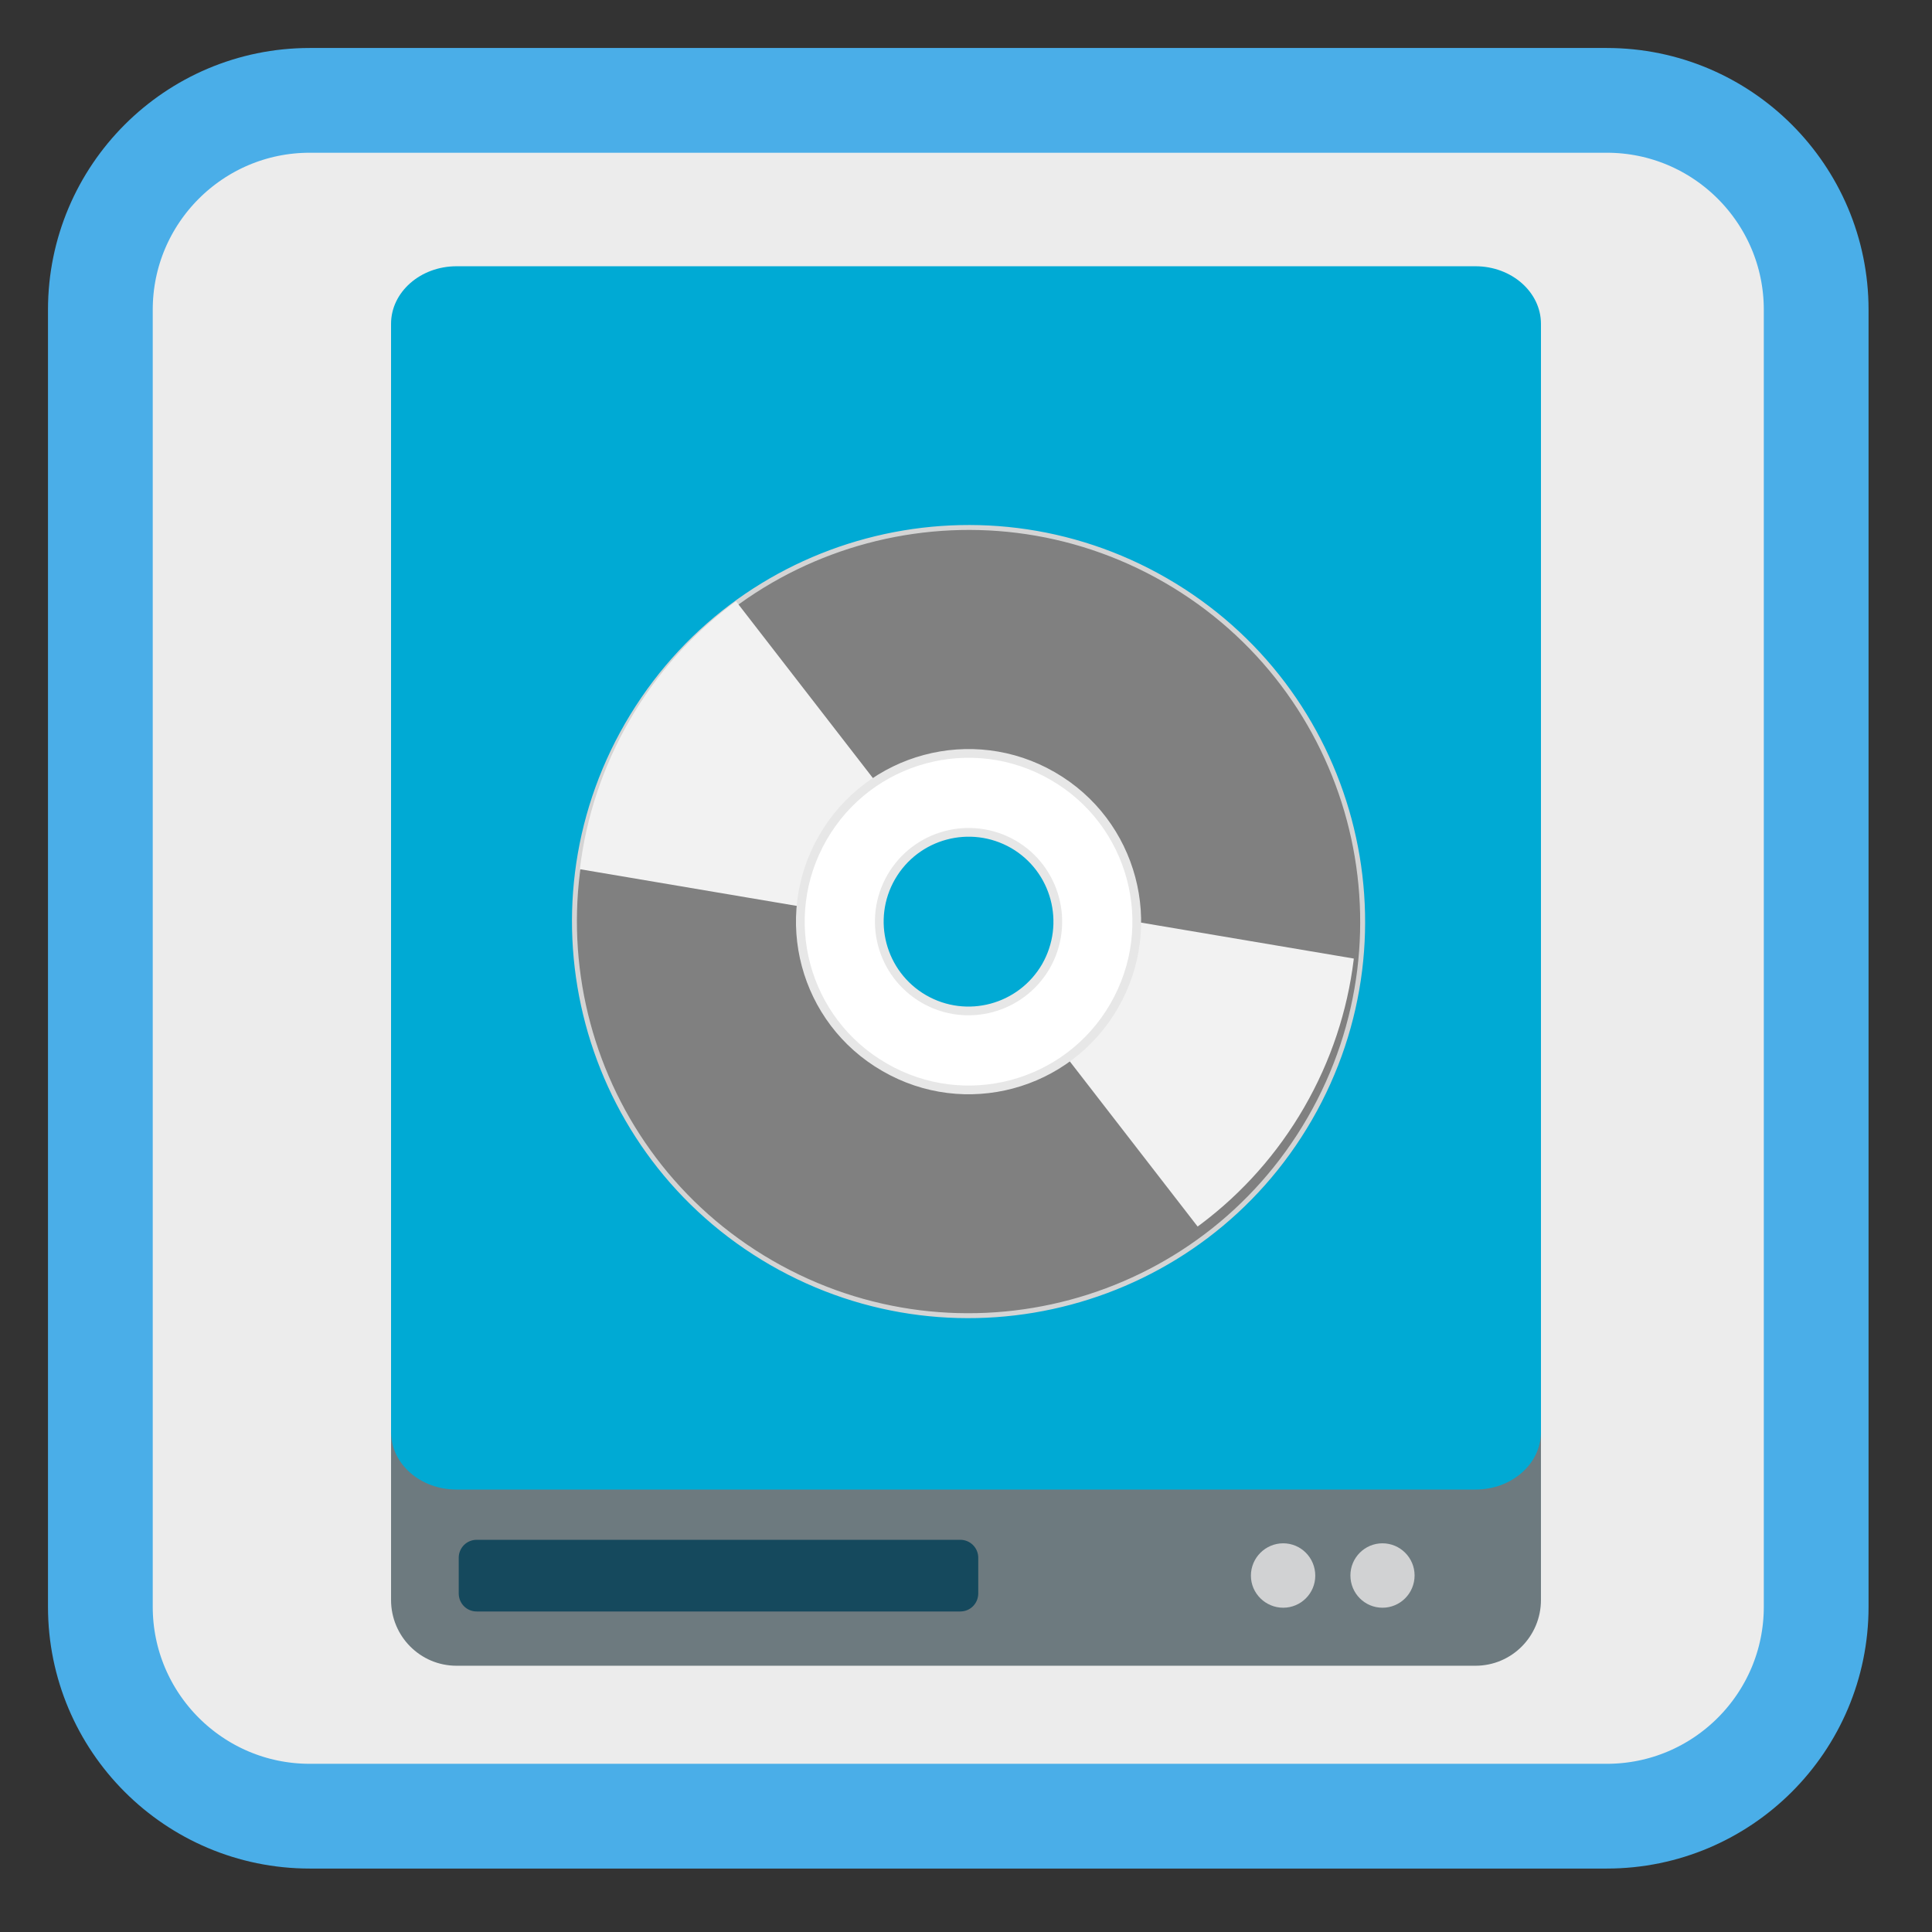 <?xml version="1.0" encoding="UTF-8"?>
<svg xmlns="http://www.w3.org/2000/svg" xmlns:xlink="http://www.w3.org/1999/xlink" width="32pt" height="32pt" viewBox="0 0 32 32" version="1.1">
<rect x="0" y="0" width="32" height="32" fill="#333333" stroke="none"/>
<defs>
<clipPath id="clip1">
  <path d="M 16 14 L 23 14 L 23 22 L 16 22 Z M 16 14 "/>
</clipPath>
<clipPath id="clip2">
  <path d="M 19.234 9.504 C 16.141 7.719 12.184 8.777 10.398 11.871 C 8.613 14.965 9.672 18.922 12.766 20.707 C 15.859 22.492 19.816 21.434 21.602 18.34 C 23.387 15.246 22.328 11.289 19.234 9.504 Z M 16.883 13.578 C 17.727 14.066 18.016 15.145 17.527 15.988 C 17.039 16.832 15.961 17.121 15.117 16.633 C 14.273 16.148 13.984 15.066 14.473 14.223 C 14.961 13.379 16.039 13.09 16.883 13.578 Z M 16.883 13.578 "/>
</clipPath>
<clipPath id="clip3">
  <path d="M 9 9 L 16 9 L 16 16 L 9 16 Z M 9 9 "/>
</clipPath>
<clipPath id="clip4">
  <path d="M 12.793 20.77 C 15.887 22.555 19.84 21.496 21.629 18.402 C 23.414 15.309 22.355 11.352 19.262 9.566 C 16.168 7.781 12.211 8.84 10.426 11.934 C 8.641 15.027 9.699 18.984 12.793 20.77 Z M 15.145 16.695 C 14.301 16.207 14.012 15.129 14.5 14.285 C 14.984 13.441 16.066 13.152 16.91 13.641 C 17.754 14.125 18.043 15.207 17.555 16.051 C 17.066 16.895 15.988 17.184 15.145 16.695 Z M 15.145 16.695 "/>
</clipPath>
</defs>
<g id="surface1">
<path style="fill-rule:nonzero;fill:rgb(92.549%,92.549%,92.549%);fill-opacity:1;stroke-width:27.984;stroke-linecap:butt;stroke-linejoin:miter;stroke:rgb(29.02%,68.235%,90.98%);stroke-opacity:1;stroke-miterlimit:4;" d="M 82.75 26.812 L 429.25 26.812 C 460.125 26.812 485.188 51.875 485.188 82.75 L 485.188 429.25 C 485.188 460.125 460.125 485.188 429.25 485.188 L 82.75 485.188 C 51.875 485.188 26.812 460.125 26.812 429.25 L 26.812 82.75 C 26.812 51.875 51.875 26.812 82.75 26.812 Z M 82.75 26.812 " transform="matrix(0.062,0,0,0.062,0,0)"/>
<path style=" stroke:none;fill-rule:nonzero;fill:rgb(42.745%,47.843%,49.804%);fill-opacity:1;" d="M 7.562 4.473 L 24.438 4.473 C 25.039 4.473 25.523 4.961 25.523 5.562 L 25.523 26.5 C 25.523 27.102 25.039 27.59 24.438 27.59 L 7.562 27.59 C 6.961 27.59 6.477 27.102 6.477 26.5 L 6.477 5.562 C 6.477 4.961 6.961 4.473 7.562 4.473 Z M 7.562 4.473 "/>
<path style=" stroke:none;fill-rule:nonzero;fill:rgb(8.235%,28.627%,36.471%);fill-opacity:1;" d="M 7.895 25.504 L 15.906 25.504 C 16.07 25.504 16.203 25.637 16.203 25.801 L 16.203 26.391 C 16.203 26.559 16.07 26.691 15.906 26.691 L 7.895 26.691 C 7.73 26.691 7.598 26.559 7.598 26.391 L 7.598 25.801 C 7.598 25.637 7.73 25.504 7.895 25.504 Z M 7.895 25.504 "/>
<path style=" stroke:none;fill-rule:nonzero;fill:rgb(0%,66.667%,83.137%);fill-opacity:1;" d="M 7.562 4.41 L 24.438 4.41 C 25.039 4.41 25.523 4.84 25.523 5.363 L 25.523 23.719 C 25.523 24.246 25.039 24.672 24.438 24.672 L 7.562 24.672 C 6.961 24.672 6.477 24.246 6.477 23.719 L 6.477 5.363 C 6.477 4.84 6.961 4.41 7.562 4.41 Z M 7.562 4.41 "/>
<path style=" stroke:none;fill-rule:nonzero;fill:rgb(81.961%,82.353%,82.745%);fill-opacity:1;" d="M 21.785 26.098 C 21.785 26.391 21.547 26.629 21.254 26.629 C 20.961 26.629 20.719 26.391 20.719 26.098 C 20.719 25.801 20.961 25.562 21.254 25.562 C 21.547 25.562 21.785 25.801 21.785 26.098 Z M 21.785 26.098 "/>
<path style=" stroke:none;fill-rule:nonzero;fill:rgb(81.961%,82.353%,82.745%);fill-opacity:1;" d="M 23.43 26.094 C 23.43 26.391 23.191 26.629 22.898 26.629 C 22.605 26.629 22.367 26.391 22.367 26.094 C 22.367 25.801 22.605 25.562 22.898 25.562 C 23.191 25.562 23.43 25.801 23.43 26.094 Z M 23.43 26.094 "/>
<path style="fill-rule:nonzero;fill:rgb(50.196%,50.196%,50.196%);fill-opacity:1;stroke-width:1.57;stroke-linecap:butt;stroke-linejoin:miter;stroke:rgb(83.137%,83.137%,83.137%);stroke-opacity:1;stroke-miterlimit:4;" d="M 255.999 113.042 C 186.646 113.059 130.385 169.275 130.402 238.628 C 130.42 307.98 186.636 364.241 255.988 364.224 C 325.341 364.207 381.602 307.991 381.585 238.638 C 381.568 169.286 325.351 113.025 255.999 113.042 Z M 256.01 204.38 C 274.939 204.399 290.266 219.722 290.247 238.65 C 290.228 257.578 274.905 272.905 255.977 272.886 C 237.087 272.933 221.721 257.544 221.741 238.616 C 221.76 219.688 237.082 204.361 256.01 204.38 Z M 256.01 204.38 " transform="matrix(0.045,0.026,-0.026,0.045,10.727,-2.13)"/>
<g clip-path="url(#clip1)" clip-rule="nonzero">
<g clip-path="url(#clip2)" clip-rule="nonzero">
<path style=" stroke:none;fill-rule:evenodd;fill:rgb(94.902%,94.902%,94.902%);fill-opacity:1;" d="M 17.027 14.965 L 23.52 16.062 L 20.539 21.223 L 16.23 15.656 Z M 17.027 14.965 "/>
</g>
</g>
<g clip-path="url(#clip3)" clip-rule="nonzero">
<g clip-path="url(#clip4)" clip-rule="nonzero">
<path style=" stroke:none;fill-rule:evenodd;fill:rgb(94.902%,94.902%,94.902%);fill-opacity:1;" d="M 14.996 15.309 L 8.508 14.211 L 11.488 9.051 L 15.797 14.617 Z M 14.996 15.309 "/>
</g>
</g>
<path style="fill-rule:nonzero;fill:rgb(100%,100%,100%);fill-opacity:1;stroke-width:2.78;stroke-linecap:butt;stroke-linejoin:miter;stroke:rgb(90.588%,90.588%,90.588%);stroke-opacity:1;stroke-miterlimit:4;" d="M 255.971 185.048 C 226.375 185.057 202.399 209.059 202.408 238.655 C 202.418 268.251 226.354 292.266 256.016 292.219 C 285.65 292.275 309.627 268.273 309.617 238.677 C 309.608 209.08 285.633 185 255.971 185.048 Z M 256.017 210.156 C 271.719 210.199 284.41 222.928 284.47 238.657 C 284.428 254.358 271.737 267.115 255.97 267.11 C 240.268 267.067 227.577 254.339 227.555 238.675 C 227.56 222.908 240.288 210.217 256.017 210.156 Z M 256.017 210.156 " transform="matrix(0.045,0.026,-0.026,0.045,10.727,-2.13)"/>
</g>
</svg>
